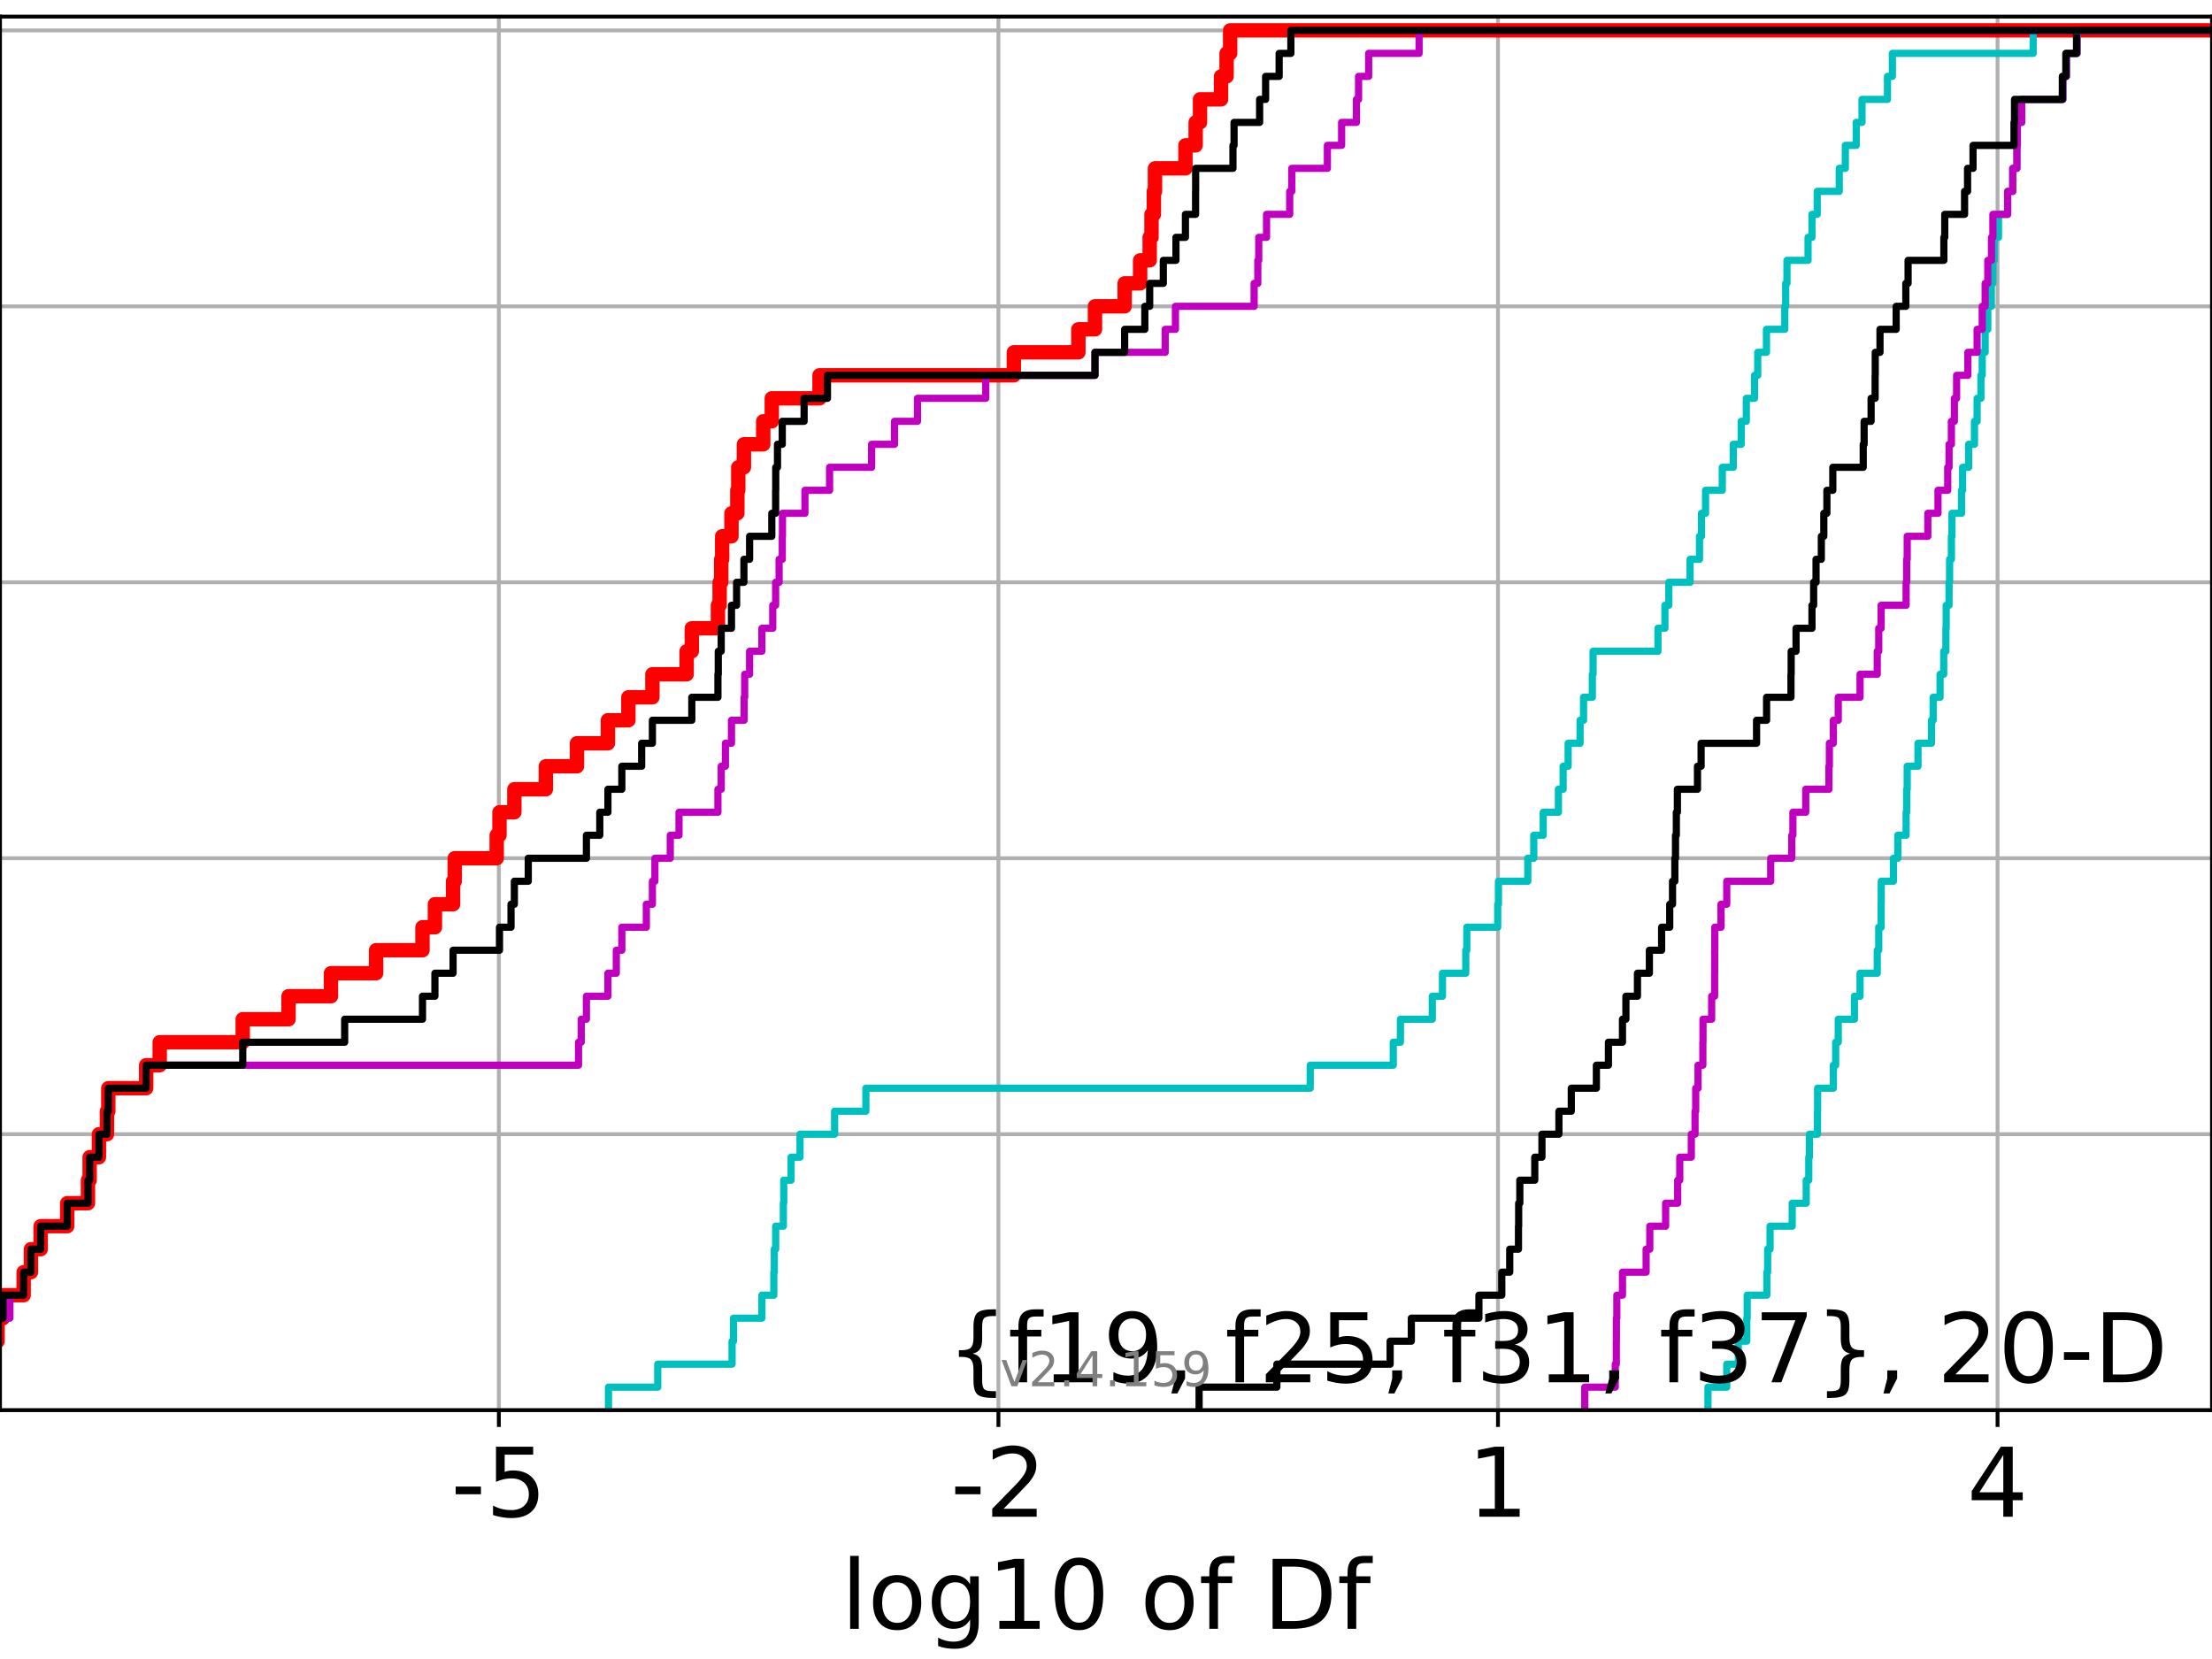 <?xml version="1.0" encoding="utf-8" standalone="no"?>
<!DOCTYPE svg PUBLIC "-//W3C//DTD SVG 1.1//EN"
  "http://www.w3.org/Graphics/SVG/1.1/DTD/svg11.dtd">
<!-- Created with matplotlib (https://matplotlib.org/) -->
<svg height="345.6pt" version="1.1" viewBox="0 0 460.8 345.6" width="460.8pt" xmlns="http://www.w3.org/2000/svg" xmlns:xlink="http://www.w3.org/1999/xlink">
 <defs>
  <style type="text/css">*{stroke-linecap:butt;stroke-linejoin:round;}</style>
 </defs>
 <g id="figure_1">
  <g id="patch_1">
   <path d="M 0 345.6 
L 460.8 345.6 
L 460.8 0 
L 0 0 
z
" style="fill:#ffffff;"/>
  </g>
  <g id="axes_1">
   <g id="patch_2">
    <path d="M 0 293.76 
L 460.8 293.76 
L 460.8 3.456 
L 0 3.456 
z
" style="fill:#ffffff;"/>
   </g>
   <g id="matplotlib.axis_1">
    <g id="xtick_1">
     <g id="line2d_1">
      <path clip-path="url(#p46a2d2ecda)" d="M 103.919 293.76 
L 103.919 3.456 
" style="fill:none;stroke:#b0b0b0;stroke-linecap:square;stroke-width:0.8;"/>
     </g>
     <g id="line2d_2">
      <defs>
       <path d="M 0 0 
L 0 3.5 
" id="m2eccb2f967" style="stroke:#000000;stroke-width:0.8;"/>
      </defs>
      <g>
       <use style="stroke:#000000;stroke-width:0.8;" x="103.919" xlink:href="#m2eccb2f967" y="293.76"/>
      </g>
     </g>
     <g id="text_1">
      <!-- -5 -->
      <g transform="translate(93.949 315.957)scale(0.2 -0.2)">
       <defs>
        <path d="M 4.891 31.391 
L 31.203 31.391 
L 31.203 23.391 
L 4.891 23.391 
z
" id="DejaVuSans-45"/>
        <path d="M 10.797 72.906 
L 49.516 72.906 
L 49.516 64.594 
L 19.828 64.594 
L 19.828 46.734 
Q 21.969 47.469 24.109 47.828 
Q 26.266 48.188 28.422 48.188 
Q 40.625 48.188 47.75 41.5 
Q 54.891 34.812 54.891 23.391 
Q 54.891 11.625 47.562 5.094 
Q 40.234 -1.422 26.906 -1.422 
Q 22.312 -1.422 17.547 -0.641 
Q 12.797 0.141 7.719 1.703 
L 7.719 11.625 
Q 12.109 9.234 16.797 8.062 
Q 21.484 6.891 26.703 6.891 
Q 35.156 6.891 40.078 11.328 
Q 45.016 15.766 45.016 23.391 
Q 45.016 31 40.078 35.438 
Q 35.156 39.891 26.703 39.891 
Q 22.75 39.891 18.812 39.016 
Q 14.891 38.141 10.797 36.281 
z
" id="DejaVuSans-53"/>
       </defs>
       <use xlink:href="#DejaVuSans-45"/>
       <use x="36.084" xlink:href="#DejaVuSans-53"/>
      </g>
     </g>
    </g>
    <g id="xtick_2">
     <g id="line2d_3">
      <path clip-path="url(#p46a2d2ecda)" d="M 207.989 293.76 
L 207.989 3.456 
" style="fill:none;stroke:#b0b0b0;stroke-linecap:square;stroke-width:0.8;"/>
     </g>
     <g id="line2d_4">
      <g>
       <use style="stroke:#000000;stroke-width:0.8;" x="207.989" xlink:href="#m2eccb2f967" y="293.76"/>
      </g>
     </g>
     <g id="text_2">
      <!-- -2 -->
      <g transform="translate(198.018 315.957)scale(0.2 -0.2)">
       <defs>
        <path d="M 19.188 8.297 
L 53.609 8.297 
L 53.609 0 
L 7.328 0 
L 7.328 8.297 
Q 12.938 14.109 22.625 23.891 
Q 32.328 33.688 34.812 36.531 
Q 39.547 41.844 41.422 45.531 
Q 43.312 49.219 43.312 52.781 
Q 43.312 58.594 39.234 62.25 
Q 35.156 65.922 28.609 65.922 
Q 23.969 65.922 18.812 64.312 
Q 13.672 62.703 7.812 59.422 
L 7.812 69.391 
Q 13.766 71.781 18.938 73 
Q 24.125 74.219 28.422 74.219 
Q 39.75 74.219 46.484 68.547 
Q 53.219 62.891 53.219 53.422 
Q 53.219 48.922 51.531 44.891 
Q 49.859 40.875 45.406 35.406 
Q 44.188 33.984 37.641 27.219 
Q 31.109 20.453 19.188 8.297 
z
" id="DejaVuSans-50"/>
       </defs>
       <use xlink:href="#DejaVuSans-45"/>
       <use x="36.084" xlink:href="#DejaVuSans-50"/>
      </g>
     </g>
    </g>
    <g id="xtick_3">
     <g id="line2d_5">
      <path clip-path="url(#p46a2d2ecda)" d="M 312.058 293.76 
L 312.058 3.456 
" style="fill:none;stroke:#b0b0b0;stroke-linecap:square;stroke-width:0.8;"/>
     </g>
     <g id="line2d_6">
      <g>
       <use style="stroke:#000000;stroke-width:0.8;" x="312.058" xlink:href="#m2eccb2f967" y="293.76"/>
      </g>
     </g>
     <g id="text_3">
      <!-- 1 -->
      <g transform="translate(305.696 315.957)scale(0.2 -0.2)">
       <defs>
        <path d="M 12.406 8.297 
L 28.516 8.297 
L 28.516 63.922 
L 10.984 60.406 
L 10.984 69.391 
L 28.422 72.906 
L 38.281 72.906 
L 38.281 8.297 
L 54.391 8.297 
L 54.391 0 
L 12.406 0 
z
" id="DejaVuSans-49"/>
       </defs>
       <use xlink:href="#DejaVuSans-49"/>
      </g>
     </g>
    </g>
    <g id="xtick_4">
     <g id="line2d_7">
      <path clip-path="url(#p46a2d2ecda)" d="M 416.127 293.76 
L 416.127 3.456 
" style="fill:none;stroke:#b0b0b0;stroke-linecap:square;stroke-width:0.8;"/>
     </g>
     <g id="line2d_8">
      <g>
       <use style="stroke:#000000;stroke-width:0.8;" x="416.127" xlink:href="#m2eccb2f967" y="293.76"/>
      </g>
     </g>
     <g id="text_4">
      <!-- 4 -->
      <g transform="translate(409.765 315.957)scale(0.2 -0.2)">
       <defs>
        <path d="M 37.797 64.312 
L 12.891 25.391 
L 37.797 25.391 
z
M 35.203 72.906 
L 47.609 72.906 
L 47.609 25.391 
L 58.016 25.391 
L 58.016 17.188 
L 47.609 17.188 
L 47.609 0 
L 37.797 0 
L 37.797 17.188 
L 4.891 17.188 
L 4.891 26.703 
z
" id="DejaVuSans-52"/>
       </defs>
       <use xlink:href="#DejaVuSans-52"/>
      </g>
     </g>
    </g>
    <g id="text_5">
     <!-- log10 of Df -->
     <g transform="translate(175.214 339.313)scale(0.2 -0.2)">
      <defs>
       <path d="M 9.422 75.984 
L 18.406 75.984 
L 18.406 0 
L 9.422 0 
z
" id="DejaVuSans-108"/>
       <path d="M 30.609 48.391 
Q 23.391 48.391 19.188 42.75 
Q 14.984 37.109 14.984 27.297 
Q 14.984 17.484 19.156 11.844 
Q 23.344 6.203 30.609 6.203 
Q 37.797 6.203 41.984 11.859 
Q 46.188 17.531 46.188 27.297 
Q 46.188 37.016 41.984 42.703 
Q 37.797 48.391 30.609 48.391 
z
M 30.609 56 
Q 42.328 56 49.016 48.375 
Q 55.719 40.766 55.719 27.297 
Q 55.719 13.875 49.016 6.219 
Q 42.328 -1.422 30.609 -1.422 
Q 18.844 -1.422 12.172 6.219 
Q 5.516 13.875 5.516 27.297 
Q 5.516 40.766 12.172 48.375 
Q 18.844 56 30.609 56 
z
" id="DejaVuSans-111"/>
       <path d="M 45.406 27.984 
Q 45.406 37.75 41.375 43.109 
Q 37.359 48.484 30.078 48.484 
Q 22.859 48.484 18.828 43.109 
Q 14.797 37.75 14.797 27.984 
Q 14.797 18.266 18.828 12.891 
Q 22.859 7.516 30.078 7.516 
Q 37.359 7.516 41.375 12.891 
Q 45.406 18.266 45.406 27.984 
z
M 54.391 6.781 
Q 54.391 -7.172 48.188 -13.984 
Q 42 -20.797 29.203 -20.797 
Q 24.469 -20.797 20.266 -20.094 
Q 16.062 -19.391 12.109 -17.922 
L 12.109 -9.188 
Q 16.062 -11.328 19.922 -12.344 
Q 23.781 -13.375 27.781 -13.375 
Q 36.625 -13.375 41.016 -8.766 
Q 45.406 -4.156 45.406 5.172 
L 45.406 9.625 
Q 42.625 4.781 38.281 2.391 
Q 33.938 0 27.875 0 
Q 17.828 0 11.672 7.656 
Q 5.516 15.328 5.516 27.984 
Q 5.516 40.672 11.672 48.328 
Q 17.828 56 27.875 56 
Q 33.938 56 38.281 53.609 
Q 42.625 51.219 45.406 46.391 
L 45.406 54.688 
L 54.391 54.688 
z
" id="DejaVuSans-103"/>
       <path d="M 31.781 66.406 
Q 24.172 66.406 20.328 58.906 
Q 16.5 51.422 16.5 36.375 
Q 16.5 21.391 20.328 13.891 
Q 24.172 6.391 31.781 6.391 
Q 39.453 6.391 43.281 13.891 
Q 47.125 21.391 47.125 36.375 
Q 47.125 51.422 43.281 58.906 
Q 39.453 66.406 31.781 66.406 
z
M 31.781 74.219 
Q 44.047 74.219 50.516 64.516 
Q 56.984 54.828 56.984 36.375 
Q 56.984 17.969 50.516 8.266 
Q 44.047 -1.422 31.781 -1.422 
Q 19.531 -1.422 13.062 8.266 
Q 6.594 17.969 6.594 36.375 
Q 6.594 54.828 13.062 64.516 
Q 19.531 74.219 31.781 74.219 
z
" id="DejaVuSans-48"/>
       <path id="DejaVuSans-32"/>
       <path d="M 37.109 75.984 
L 37.109 68.5 
L 28.516 68.5 
Q 23.688 68.5 21.797 66.547 
Q 19.922 64.594 19.922 59.516 
L 19.922 54.688 
L 34.719 54.688 
L 34.719 47.703 
L 19.922 47.703 
L 19.922 0 
L 10.891 0 
L 10.891 47.703 
L 2.297 47.703 
L 2.297 54.688 
L 10.891 54.688 
L 10.891 58.5 
Q 10.891 67.625 15.141 71.797 
Q 19.391 75.984 28.609 75.984 
z
" id="DejaVuSans-102"/>
       <path d="M 19.672 64.797 
L 19.672 8.109 
L 31.594 8.109 
Q 46.688 8.109 53.688 14.938 
Q 60.688 21.781 60.688 36.531 
Q 60.688 51.172 53.688 57.984 
Q 46.688 64.797 31.594 64.797 
z
M 9.812 72.906 
L 30.078 72.906 
Q 51.266 72.906 61.172 64.094 
Q 71.094 55.281 71.094 36.531 
Q 71.094 17.672 61.125 8.828 
Q 51.172 0 30.078 0 
L 9.812 0 
z
" id="DejaVuSans-68"/>
      </defs>
      <use xlink:href="#DejaVuSans-108"/>
      <use x="27.783" xlink:href="#DejaVuSans-111"/>
      <use x="88.965" xlink:href="#DejaVuSans-103"/>
      <use x="152.441" xlink:href="#DejaVuSans-49"/>
      <use x="216.064" xlink:href="#DejaVuSans-48"/>
      <use x="279.688" xlink:href="#DejaVuSans-32"/>
      <use x="311.475" xlink:href="#DejaVuSans-111"/>
      <use x="372.656" xlink:href="#DejaVuSans-102"/>
      <use x="407.861" xlink:href="#DejaVuSans-32"/>
      <use x="439.648" xlink:href="#DejaVuSans-68"/>
      <use x="516.65" xlink:href="#DejaVuSans-102"/>
     </g>
    </g>
   </g>
   <g id="matplotlib.axis_2">
    <g id="ytick_1">
     <g id="line2d_9">
      <path clip-path="url(#p46a2d2ecda)" d="M 0 293.76 
L 460.8 293.76 
" style="fill:none;stroke:#b0b0b0;stroke-linecap:square;stroke-width:0.8;"/>
     </g>
     <g id="line2d_10">
      <defs>
       <path d="M 0 0 
L -3.5 0 
" id="m80d2235fec" style="stroke:#000000;stroke-width:0.8;"/>
      </defs>
      <g>
       <use style="stroke:#000000;stroke-width:0.8;" x="0" xlink:href="#m80d2235fec" y="293.76"/>
      </g>
     </g>
    </g>
    <g id="ytick_2">
     <g id="line2d_11">
      <path clip-path="url(#p46a2d2ecda)" d="M 0 236.274 
L 460.8 236.274 
" style="fill:none;stroke:#b0b0b0;stroke-linecap:square;stroke-width:0.8;"/>
     </g>
     <g id="line2d_12">
      <g>
       <use style="stroke:#000000;stroke-width:0.8;" x="0" xlink:href="#m80d2235fec" y="236.274"/>
      </g>
     </g>
    </g>
    <g id="ytick_3">
     <g id="line2d_13">
      <path clip-path="url(#p46a2d2ecda)" d="M 0 178.788 
L 460.8 178.788 
" style="fill:none;stroke:#b0b0b0;stroke-linecap:square;stroke-width:0.8;"/>
     </g>
     <g id="line2d_14">
      <g>
       <use style="stroke:#000000;stroke-width:0.8;" x="0" xlink:href="#m80d2235fec" y="178.788"/>
      </g>
     </g>
    </g>
    <g id="ytick_4">
     <g id="line2d_15">
      <path clip-path="url(#p46a2d2ecda)" d="M 0 121.302 
L 460.8 121.302 
" style="fill:none;stroke:#b0b0b0;stroke-linecap:square;stroke-width:0.8;"/>
     </g>
     <g id="line2d_16">
      <g>
       <use style="stroke:#000000;stroke-width:0.8;" x="0" xlink:href="#m80d2235fec" y="121.302"/>
      </g>
     </g>
    </g>
    <g id="ytick_5">
     <g id="line2d_17">
      <path clip-path="url(#p46a2d2ecda)" d="M 0 63.816 
L 460.8 63.816 
" style="fill:none;stroke:#b0b0b0;stroke-linecap:square;stroke-width:0.8;"/>
     </g>
     <g id="line2d_18">
      <g>
       <use style="stroke:#000000;stroke-width:0.8;" x="0" xlink:href="#m80d2235fec" y="63.816"/>
      </g>
     </g>
    </g>
    <g id="ytick_6">
     <g id="line2d_19">
      <path clip-path="url(#p46a2d2ecda)" d="M 0 6.33 
L 460.8 6.33 
" style="fill:none;stroke:#b0b0b0;stroke-linecap:square;stroke-width:0.8;"/>
     </g>
     <g id="line2d_20">
      <g>
       <use style="stroke:#000000;stroke-width:0.8;" x="0" xlink:href="#m80d2235fec" y="6.33"/>
      </g>
     </g>
    </g>
   </g>
   <g id="line2d_21">
    <path clip-path="url(#p46a2d2ecda)" d="M -1 279.389 
L -0.509 279.389 
L -0.509 274.598 
L 0.618 274.598 
L 0.618 269.808 
L 4.929 269.808 
L 4.929 265.017 
L 6.447 265.017 
L 6.447 260.227 
L 8.472 260.227 
L 8.472 255.436 
L 14.001 255.436 
L 14.001 250.646 
L 18.324 250.646 
L 18.324 245.855 
L 18.674 245.855 
L 18.674 241.065 
L 20.613 241.065 
L 20.613 236.274 
L 22.282 236.274 
L 22.282 231.484 
L 22.565 231.484 
L 22.565 226.693 
L 30.444 226.693 
L 30.444 221.903 
L 33.274 221.903 
L 33.274 217.112 
L 50.567 217.112 
L 50.567 212.322 
L 60.108 212.322 
L 60.108 207.531 
L 68.947 207.531 
L 68.947 202.741 
L 78.346 202.741 
L 78.346 197.95 
L 88.013 197.95 
L 88.013 193.16 
L 90.602 193.16 
L 90.602 188.369 
L 94.383 188.369 
L 94.383 183.579 
L 94.73 183.579 
L 94.73 178.788 
L 103.471 178.788 
L 103.471 173.998 
L 104.053 173.998 
L 104.053 169.207 
L 107.151 169.207 
L 107.151 164.417 
L 113.711 164.417 
L 113.711 159.626 
L 120.196 159.626 
L 120.196 154.836 
L 126.639 154.836 
L 126.639 150.045 
L 130.905 150.045 
L 130.905 145.255 
L 135.907 145.255 
L 135.907 140.464 
L 143.038 140.464 
L 143.038 135.674 
L 144.115 135.674 
L 144.115 130.883 
L 149.558 130.883 
L 149.558 126.093 
L 149.91 126.093 
L 149.91 121.302 
L 150.242 121.302 
L 150.242 116.512 
L 150.442 116.512 
L 150.442 111.721 
L 152.38 111.721 
L 152.38 106.931 
L 153.601 106.931 
L 153.601 102.14 
L 153.796 102.14 
L 153.796 97.35 
L 154.97 97.35 
L 154.97 92.559 
L 158.997 92.559 
L 158.997 87.769 
L 160.78 87.769 
L 160.78 82.978 
L 170.724 82.978 
L 170.724 78.188 
L 211.202 78.188 
L 211.202 73.397 
L 224.646 73.397 
L 224.646 68.607 
L 228.102 68.607 
L 228.102 63.816 
L 234.285 63.816 
L 234.285 59.026 
L 237.513 59.026 
L 237.513 54.235 
L 239.499 54.235 
L 239.499 49.445 
L 239.878 49.445 
L 239.878 44.654 
L 240.372 44.654 
L 240.372 39.864 
L 240.604 39.864 
L 240.604 35.073 
L 246.947 35.073 
L 246.947 30.283 
L 249.075 30.283 
L 249.075 25.492 
L 249.986 25.492 
L 249.986 20.702 
L 254.364 20.702 
L 254.364 15.911 
L 255.523 15.911 
L 255.523 11.121 
L 256.262 11.121 
L 256.262 6.33 
L 256.262 6.33 
L 256.262 6.33 
L 460.8 6.33 
" style="fill:none;stroke:#ff0000;stroke-linecap:square;stroke-width:3;"/>
   </g>
   <g id="line2d_22">
    <path clip-path="url(#p46a2d2ecda)" d="M 355.799 293.76 
L 355.799 288.97 
L 359.715 288.97 
L 359.715 284.179 
L 362.118 284.179 
L 362.118 279.389 
L 363.891 279.389 
L 363.891 274.598 
L 363.974 274.598 
L 363.974 269.808 
L 368.063 269.808 
L 368.063 265.017 
L 368.235 265.017 
L 368.235 260.227 
L 368.737 260.227 
L 368.737 255.436 
L 373.352 255.436 
L 373.352 250.646 
L 376.269 250.646 
L 376.269 245.855 
L 376.799 245.855 
L 376.799 241.065 
L 376.936 241.065 
L 376.936 236.274 
L 378.614 236.274 
L 378.614 231.484 
L 378.641 231.484 
L 378.641 226.693 
L 381.924 226.693 
L 381.924 221.903 
L 382.405 221.903 
L 382.405 217.112 
L 382.943 217.112 
L 382.943 212.322 
L 386.308 212.322 
L 386.308 207.531 
L 387.482 207.531 
L 387.482 202.741 
L 391.065 202.741 
L 391.065 197.95 
L 391.377 197.95 
L 391.377 193.16 
L 391.874 193.16 
L 391.874 188.369 
L 391.896 188.369 
L 391.896 183.579 
L 394.436 183.579 
L 394.436 178.788 
L 395.349 178.788 
L 395.349 173.998 
L 397.079 173.998 
L 397.079 169.207 
L 397.196 169.207 
L 397.196 164.417 
L 397.307 164.417 
L 397.307 159.626 
L 399.551 159.626 
L 399.551 154.836 
L 402.362 154.836 
L 402.362 150.045 
L 402.714 150.045 
L 402.714 145.255 
L 404.15 145.255 
L 404.15 140.464 
L 404.912 140.464 
L 404.912 135.674 
L 405.367 135.674 
L 405.367 130.883 
L 405.428 130.883 
L 405.428 126.093 
L 406.024 126.093 
L 406.024 121.302 
L 406.137 121.302 
L 406.137 116.512 
L 406.51 116.512 
L 406.51 111.721 
L 406.629 111.721 
L 406.629 106.931 
L 408.621 106.931 
L 408.621 102.14 
L 408.847 102.14 
L 408.847 97.35 
L 410.105 97.35 
L 410.105 92.559 
L 411.317 92.559 
L 411.317 87.769 
L 411.87 87.769 
L 411.87 82.978 
L 412.664 82.978 
L 412.664 78.188 
L 412.933 78.188 
L 412.933 73.397 
L 413.542 73.397 
L 413.542 68.607 
L 414.093 68.607 
L 414.093 63.816 
L 414.832 63.816 
L 414.832 59.026 
L 415.155 59.026 
L 415.155 54.235 
L 415.427 54.235 
L 415.427 49.445 
L 416.323 49.445 
L 416.323 44.654 
L 418.228 44.654 
L 418.228 39.864 
L 419.288 39.864 
L 419.288 35.073 
L 420.164 35.073 
L 420.164 30.283 
L 420.252 30.283 
L 420.252 25.492 
L 421.158 25.492 
L 421.158 20.702 
L 429.743 20.702 
L 429.743 15.911 
L 430.481 15.911 
L 430.481 11.121 
L 432.702 11.121 
L 432.702 6.33 
L 432.702 6.33 
L 432.702 6.33 
L 460.8 6.33 
" style="fill:none;stroke:#00bfbf;stroke-linecap:square;stroke-width:1.5;"/>
   </g>
   <g id="line2d_23">
    <path clip-path="url(#p46a2d2ecda)" d="M 330.136 293.76 
L 330.136 288.97 
L 336.49 288.97 
L 336.49 284.179 
L 336.709 284.179 
L 336.709 279.389 
L 336.728 279.389 
L 336.728 274.598 
L 336.817 274.598 
L 336.817 269.808 
L 337.991 269.808 
L 337.991 265.017 
L 342.918 265.017 
L 342.918 260.227 
L 343.682 260.227 
L 343.682 255.436 
L 346.981 255.436 
L 346.981 250.646 
L 349.494 250.646 
L 349.494 245.855 
L 349.926 245.855 
L 349.926 241.065 
L 352.331 241.065 
L 352.331 236.274 
L 353.107 236.274 
L 353.107 231.484 
L 353.25 231.484 
L 353.25 226.693 
L 353.735 226.693 
L 353.735 221.903 
L 354.734 221.903 
L 354.734 217.112 
L 354.764 217.112 
L 354.764 212.322 
L 356.57 212.322 
L 356.57 207.531 
L 357.186 207.531 
L 357.186 202.741 
L 357.199 202.741 
L 357.199 197.95 
L 357.22 197.95 
L 357.22 193.16 
L 358.516 193.16 
L 358.516 188.369 
L 359.715 188.369 
L 359.715 183.579 
L 368.872 183.579 
L 368.872 178.788 
L 373.26 178.788 
L 373.26 173.998 
L 373.494 173.998 
L 373.494 169.207 
L 376.169 169.207 
L 376.169 164.417 
L 381.004 164.417 
L 381.004 159.626 
L 381.091 159.626 
L 381.091 154.836 
L 381.924 154.836 
L 381.924 150.045 
L 382.943 150.045 
L 382.943 145.255 
L 387.482 145.255 
L 387.482 140.464 
L 391.065 140.464 
L 391.065 135.674 
L 391.377 135.674 
L 391.377 130.883 
L 391.874 130.883 
L 391.874 126.093 
L 397.079 126.093 
L 397.079 121.302 
L 397.196 121.302 
L 397.196 116.512 
L 397.307 116.512 
L 397.307 111.721 
L 401.604 111.721 
L 401.604 106.931 
L 403.719 106.931 
L 403.719 102.14 
L 405.745 102.14 
L 405.745 97.35 
L 406.024 97.35 
L 406.024 92.559 
L 406.51 92.559 
L 406.51 87.769 
L 407.129 87.769 
L 407.129 82.978 
L 407.597 82.978 
L 407.597 78.188 
L 409.94 78.188 
L 409.94 73.397 
L 411.87 73.397 
L 411.87 68.607 
L 412.933 68.607 
L 412.933 63.816 
L 413.542 63.816 
L 413.542 59.026 
L 414.093 59.026 
L 414.093 54.235 
L 414.863 54.235 
L 414.863 49.445 
L 415.155 49.445 
L 415.155 44.654 
L 418.228 44.654 
L 418.228 39.864 
L 419.288 39.864 
L 419.288 35.073 
L 420.164 35.073 
L 420.164 30.283 
L 420.252 30.283 
L 420.252 25.492 
L 421.158 25.492 
L 421.158 20.702 
L 429.743 20.702 
L 429.743 15.911 
L 430.481 15.911 
L 430.481 11.121 
L 432.702 11.121 
L 432.702 6.33 
L 432.702 6.33 
L 432.702 6.33 
L 460.8 6.33 
" style="fill:none;stroke:#bf00bf;stroke-linecap:square;stroke-width:1.5;"/>
   </g>
   <g id="line2d_24">
    <path clip-path="url(#p46a2d2ecda)" d="M 249.794 293.76 
L 249.794 288.97 
L 265.993 288.97 
L 265.993 284.179 
L 289.592 284.179 
L 289.592 279.389 
L 294.007 279.389 
L 294.007 274.598 
L 308.084 274.598 
L 308.084 269.808 
L 312.849 269.808 
L 312.849 265.017 
L 314.503 265.017 
L 314.503 260.227 
L 316.326 260.227 
L 316.326 255.436 
L 316.366 255.436 
L 316.366 250.646 
L 316.608 250.646 
L 316.608 245.855 
L 319.722 245.855 
L 319.722 241.065 
L 321.216 241.065 
L 321.216 236.274 
L 324.751 236.274 
L 324.751 231.484 
L 327.329 231.484 
L 327.329 226.693 
L 332.555 226.693 
L 332.555 221.903 
L 335.066 221.903 
L 335.066 217.112 
L 337.991 217.112 
L 337.991 212.322 
L 338.707 212.322 
L 338.707 207.531 
L 341.112 207.531 
L 341.112 202.741 
L 343.596 202.741 
L 343.596 197.95 
L 346.146 197.95 
L 346.146 193.16 
L 347.835 193.16 
L 347.835 188.369 
L 348.417 188.369 
L 348.417 183.579 
L 348.899 183.579 
L 348.899 178.788 
L 349.039 178.788 
L 349.039 173.998 
L 349.212 173.998 
L 349.212 169.207 
L 349.432 169.207 
L 349.432 164.417 
L 353.617 164.417 
L 353.617 159.626 
L 354.373 159.626 
L 354.373 154.836 
L 365.925 154.836 
L 365.925 150.045 
L 368.013 150.045 
L 368.013 145.255 
L 373.093 145.255 
L 373.093 140.464 
L 373.133 140.464 
L 373.133 135.674 
L 374.15 135.674 
L 374.15 130.883 
L 377.47 130.883 
L 377.47 126.093 
L 377.815 126.093 
L 377.815 121.302 
L 378.315 121.302 
L 378.315 116.512 
L 379.417 116.512 
L 379.417 111.721 
L 379.933 111.721 
L 379.933 106.931 
L 380.577 106.931 
L 380.577 102.14 
L 381.807 102.14 
L 381.807 97.35 
L 388.143 97.35 
L 388.143 92.559 
L 388.331 92.559 
L 388.331 87.769 
L 389.786 87.769 
L 389.786 82.978 
L 390.624 82.978 
L 390.624 78.188 
L 390.649 78.188 
L 390.649 73.397 
L 391.637 73.397 
L 391.637 68.607 
L 395.005 68.607 
L 395.005 63.816 
L 397.017 63.816 
L 397.017 59.026 
L 397.491 59.026 
L 397.491 54.235 
L 404.943 54.235 
L 404.943 49.445 
L 405.127 49.445 
L 405.127 44.654 
L 409.257 44.654 
L 409.257 39.864 
L 409.879 39.864 
L 409.879 35.073 
L 411.02 35.073 
L 411.02 30.283 
L 419.557 30.283 
L 419.557 25.492 
L 419.664 25.492 
L 419.664 20.702 
L 429.62 20.702 
L 429.62 15.911 
L 430.352 15.911 
L 430.352 11.121 
L 432.578 11.121 
L 432.578 6.33 
L 432.578 6.33 
L 432.578 6.33 
L 460.8 6.33 
" style="fill:none;stroke:#000000;stroke-linecap:square;stroke-width:1.5;"/>
   </g>
   <g id="line2d_25">
    <path clip-path="url(#p46a2d2ecda)" d="M 126.754 293.76 
L 126.754 288.97 
L 137.02 288.97 
L 137.02 284.179 
L 152.503 284.179 
L 152.503 279.389 
L 152.809 279.389 
L 152.809 274.598 
L 158.719 274.598 
L 158.719 269.808 
L 161.203 269.808 
L 161.203 265.017 
L 161.302 265.017 
L 161.302 260.227 
L 161.586 260.227 
L 161.586 255.436 
L 163.187 255.436 
L 163.187 250.646 
L 163.268 250.646 
L 163.268 245.855 
L 164.801 245.855 
L 164.801 241.065 
L 166.659 241.065 
L 166.659 236.274 
L 173.865 236.274 
L 173.865 231.484 
L 180.38 231.484 
L 180.38 226.693 
L 272.943 226.693 
L 272.943 221.903 
L 290.243 221.903 
L 290.243 217.112 
L 291.732 217.112 
L 291.732 212.322 
L 298.372 212.322 
L 298.372 207.531 
L 300.495 207.531 
L 300.495 202.741 
L 305.347 202.741 
L 305.347 197.95 
L 305.563 197.95 
L 305.563 193.16 
L 312.002 193.16 
L 312.002 188.369 
L 312.155 188.369 
L 312.155 183.579 
L 318.269 183.579 
L 318.269 178.788 
L 319.511 178.788 
L 319.511 173.998 
L 321.48 173.998 
L 321.48 169.207 
L 324.646 169.207 
L 324.646 164.417 
L 325.629 164.417 
L 325.629 159.626 
L 326.67 159.626 
L 326.67 154.836 
L 329.158 154.836 
L 329.158 150.045 
L 329.88 150.045 
L 329.88 145.255 
L 331.712 145.255 
L 331.712 140.464 
L 331.866 140.464 
L 331.866 135.674 
L 345.383 135.674 
L 345.383 130.883 
L 346.831 130.883 
L 346.831 126.093 
L 347.647 126.093 
L 347.647 121.302 
L 352.076 121.302 
L 352.076 116.512 
L 354.037 116.512 
L 354.037 111.721 
L 354.448 111.721 
L 354.448 106.931 
L 355.3 106.931 
L 355.3 102.14 
L 358.783 102.14 
L 358.783 97.35 
L 361.067 97.35 
L 361.067 92.559 
L 362.725 92.559 
L 362.725 87.769 
L 363.788 87.769 
L 363.788 82.978 
L 365.498 82.978 
L 365.498 78.188 
L 366.169 78.188 
L 366.169 73.397 
L 367.988 73.397 
L 367.988 68.607 
L 371.801 68.607 
L 371.801 63.816 
L 371.991 63.816 
L 371.991 59.026 
L 372.257 59.026 
L 372.257 54.235 
L 376.651 54.235 
L 376.651 49.445 
L 377.467 49.445 
L 377.467 44.654 
L 378.558 44.654 
L 378.558 39.864 
L 383.149 39.864 
L 383.149 35.073 
L 384.416 35.073 
L 384.416 30.283 
L 386.685 30.283 
L 386.685 25.492 
L 387.893 25.492 
L 387.893 20.702 
L 393.194 20.702 
L 393.194 15.911 
L 394.217 15.911 
L 394.217 11.121 
L 423.545 11.121 
L 423.545 6.33 
L 423.545 6.33 
L 423.545 6.33 
L 460.8 6.33 
" style="fill:none;stroke:#00bfbf;stroke-linecap:square;stroke-width:1.5;"/>
   </g>
   <g id="line2d_26">
    <path clip-path="url(#p46a2d2ecda)" d="M -1 279.389 
L -0.509 279.389 
L -0.509 274.598 
L 2.062 274.598 
L 2.062 269.808 
L 4.929 269.808 
L 4.929 265.017 
L 6.447 265.017 
L 6.447 260.227 
L 8.472 260.227 
L 8.472 255.436 
L 14.001 255.436 
L 14.001 250.646 
L 18.324 250.646 
L 18.324 245.855 
L 18.674 245.855 
L 18.674 241.065 
L 20.613 241.065 
L 20.613 236.274 
L 22.282 236.274 
L 22.282 231.484 
L 22.565 231.484 
L 22.565 226.693 
L 30.444 226.693 
L 30.444 221.903 
L 120.515 221.903 
L 120.515 217.112 
L 121.082 217.112 
L 121.082 212.322 
L 122.16 212.322 
L 122.16 207.531 
L 126.639 207.531 
L 126.639 202.741 
L 128.387 202.741 
L 128.387 197.95 
L 129.539 197.95 
L 129.539 193.16 
L 134.646 193.16 
L 134.646 188.369 
L 135.907 188.369 
L 135.907 183.579 
L 136.429 183.579 
L 136.429 178.788 
L 139.628 178.788 
L 139.628 173.998 
L 141.45 173.998 
L 141.45 169.207 
L 149.558 169.207 
L 149.558 164.417 
L 150.242 164.417 
L 150.242 159.626 
L 151.116 159.626 
L 151.116 154.836 
L 152.38 154.836 
L 152.38 150.045 
L 155.016 150.045 
L 155.016 145.255 
L 155.134 145.255 
L 155.134 140.464 
L 156.155 140.464 
L 156.155 135.674 
L 158.713 135.674 
L 158.713 130.883 
L 160.979 130.883 
L 160.979 126.093 
L 161.579 126.093 
L 161.579 121.302 
L 162.3 121.302 
L 162.3 116.512 
L 162.965 116.512 
L 162.965 111.721 
L 163 111.721 
L 163 106.931 
L 167.683 106.931 
L 167.683 102.14 
L 172.817 102.14 
L 172.817 97.35 
L 181.568 97.35 
L 181.568 92.559 
L 186.342 92.559 
L 186.342 87.769 
L 191.127 87.769 
L 191.127 82.978 
L 205.348 82.978 
L 205.348 78.188 
L 228.102 78.188 
L 228.102 73.397 
L 242.73 73.397 
L 242.73 68.607 
L 244.865 68.607 
L 244.865 63.816 
L 261.258 63.816 
L 261.258 59.026 
L 262.027 59.026 
L 262.027 54.235 
L 262.217 54.235 
L 262.217 49.445 
L 263.846 49.445 
L 263.846 44.654 
L 268.67 44.654 
L 268.67 39.864 
L 269.101 39.864 
L 269.101 35.073 
L 276.52 35.073 
L 276.52 30.283 
L 279.485 30.283 
L 279.485 25.492 
L 282.57 25.492 
L 282.57 20.702 
L 283.016 20.702 
L 283.016 15.911 
L 285.118 15.911 
L 285.118 11.121 
L 295.621 11.121 
L 295.621 6.33 
L 295.621 6.33 
L 295.621 6.33 
L 460.8 6.33 
" style="fill:none;stroke:#bf00bf;stroke-linecap:square;stroke-width:1.5;"/>
   </g>
   <g id="line2d_27">
    <path clip-path="url(#p46a2d2ecda)" d="M -1 279.389 
L -0.509 279.389 
L -0.509 274.598 
L 0.618 274.598 
L 0.618 269.808 
L 4.929 269.808 
L 4.929 265.017 
L 6.447 265.017 
L 6.447 260.227 
L 8.472 260.227 
L 8.472 255.436 
L 14.001 255.436 
L 14.001 250.646 
L 18.324 250.646 
L 18.324 245.855 
L 18.674 245.855 
L 18.674 241.065 
L 20.613 241.065 
L 20.613 236.274 
L 22.282 236.274 
L 22.282 231.484 
L 22.565 231.484 
L 22.565 226.693 
L 30.444 226.693 
L 30.444 221.903 
L 50.567 221.903 
L 50.567 217.112 
L 71.803 217.112 
L 71.803 212.322 
L 88.013 212.322 
L 88.013 207.531 
L 90.602 207.531 
L 90.602 202.741 
L 94.383 202.741 
L 94.383 197.95 
L 104.053 197.95 
L 104.053 193.16 
L 106.454 193.16 
L 106.454 188.369 
L 107.151 188.369 
L 107.151 183.579 
L 110.047 183.579 
L 110.047 178.788 
L 122.16 178.788 
L 122.16 173.998 
L 124.946 173.998 
L 124.946 169.207 
L 126.639 169.207 
L 126.639 164.417 
L 129.539 164.417 
L 129.539 159.626 
L 133.667 159.626 
L 133.667 154.836 
L 135.907 154.836 
L 135.907 150.045 
L 144.115 150.045 
L 144.115 145.255 
L 149.558 145.255 
L 149.558 140.464 
L 149.63 140.464 
L 149.63 135.674 
L 150.242 135.674 
L 150.242 130.883 
L 152.38 130.883 
L 152.38 126.093 
L 153.448 126.093 
L 153.448 121.302 
L 154.97 121.302 
L 154.97 116.512 
L 156.155 116.512 
L 156.155 111.721 
L 160.78 111.721 
L 160.78 106.931 
L 161.579 106.931 
L 161.579 102.14 
L 161.6 102.14 
L 161.6 97.35 
L 161.967 97.35 
L 161.967 92.559 
L 162.96 92.559 
L 162.96 87.769 
L 167.51 87.769 
L 167.51 82.978 
L 172.372 82.978 
L 172.372 78.188 
L 228.102 78.188 
L 228.102 73.397 
L 234.285 73.397 
L 234.285 68.607 
L 238.489 68.607 
L 238.489 63.816 
L 239.499 63.816 
L 239.499 59.026 
L 242.341 59.026 
L 242.341 54.235 
L 244.97 54.235 
L 244.97 49.445 
L 246.947 49.445 
L 246.947 44.654 
L 249.061 44.654 
L 249.061 39.864 
L 249.075 39.864 
L 249.075 35.073 
L 256.848 35.073 
L 256.848 30.283 
L 257.078 30.283 
L 257.078 25.492 
L 262.403 25.492 
L 262.403 20.702 
L 263.65 20.702 
L 263.65 15.911 
L 266.47 15.911 
L 266.47 11.121 
L 268.911 11.121 
L 268.911 6.33 
L 268.911 6.33 
L 268.911 6.33 
L 460.8 6.33 
" style="fill:none;stroke:#000000;stroke-linecap:square;stroke-width:1.5;"/>
   </g>
   <g id="patch_3">
    <path d="M 0 293.76 
L 0 3.456 
" style="fill:none;stroke:#000000;stroke-linecap:square;stroke-linejoin:miter;stroke-width:0.8;"/>
   </g>
   <g id="patch_4">
    <path d="M 460.8 293.76 
L 460.8 3.456 
" style="fill:none;stroke:#000000;stroke-linecap:square;stroke-linejoin:miter;stroke-width:0.8;"/>
   </g>
   <g id="patch_5">
    <path d="M 0 293.76 
L 460.8 293.76 
" style="fill:none;stroke:#000000;stroke-linecap:square;stroke-linejoin:miter;stroke-width:0.8;"/>
   </g>
   <g id="patch_6">
    <path d="M 0 3.456 
L 460.8 3.456 
" style="fill:none;stroke:#000000;stroke-linecap:square;stroke-linejoin:miter;stroke-width:0.8;"/>
   </g>
   <g id="text_6">
    <!-- {f19, f25, f31, f37}, 20-D -->
    <g transform="translate(197.256 287.954)scale(0.2 -0.2)">
     <defs>
      <path d="M 51.125 -9.281 
L 51.125 -16.312 
L 48.094 -16.312 
Q 35.938 -16.312 31.812 -12.688 
Q 27.688 -9.078 27.688 1.703 
L 27.688 13.375 
Q 27.688 20.75 25.047 23.578 
Q 22.406 26.422 15.484 26.422 
L 12.5 26.422 
L 12.5 33.406 
L 15.484 33.406 
Q 22.469 33.406 25.078 36.203 
Q 27.688 39.016 27.688 46.297 
L 27.688 58.016 
Q 27.688 68.797 31.812 72.391 
Q 35.938 75.984 48.094 75.984 
L 51.125 75.984 
L 51.125 69 
L 47.797 69 
Q 40.922 69 38.812 66.844 
Q 36.719 64.703 36.719 57.812 
L 36.719 45.703 
Q 36.719 38.031 34.5 34.562 
Q 32.281 31.109 26.906 29.891 
Q 32.328 28.562 34.516 25.094 
Q 36.719 21.625 36.719 14.016 
L 36.719 1.906 
Q 36.719 -4.984 38.812 -7.125 
Q 40.922 -9.281 47.797 -9.281 
z
" id="DejaVuSans-123"/>
      <path d="M 10.984 1.516 
L 10.984 10.5 
Q 14.703 8.734 18.5 7.812 
Q 22.312 6.891 25.984 6.891 
Q 35.75 6.891 40.891 13.453 
Q 46.047 20.016 46.781 33.406 
Q 43.953 29.203 39.594 26.953 
Q 35.25 24.703 29.984 24.703 
Q 19.047 24.703 12.672 31.312 
Q 6.297 37.938 6.297 49.422 
Q 6.297 60.641 12.938 67.422 
Q 19.578 74.219 30.609 74.219 
Q 43.266 74.219 49.922 64.516 
Q 56.594 54.828 56.594 36.375 
Q 56.594 19.141 48.406 8.859 
Q 40.234 -1.422 26.422 -1.422 
Q 22.703 -1.422 18.891 -0.688 
Q 15.094 0.047 10.984 1.516 
z
M 30.609 32.422 
Q 37.25 32.422 41.125 36.953 
Q 45.016 41.5 45.016 49.422 
Q 45.016 57.281 41.125 61.844 
Q 37.25 66.406 30.609 66.406 
Q 23.969 66.406 20.094 61.844 
Q 16.219 57.281 16.219 49.422 
Q 16.219 41.5 20.094 36.953 
Q 23.969 32.422 30.609 32.422 
z
" id="DejaVuSans-57"/>
      <path d="M 11.719 12.406 
L 22.016 12.406 
L 22.016 4 
L 14.016 -11.625 
L 7.719 -11.625 
L 11.719 4 
z
" id="DejaVuSans-44"/>
      <path d="M 40.578 39.312 
Q 47.656 37.797 51.625 33 
Q 55.609 28.219 55.609 21.188 
Q 55.609 10.406 48.188 4.484 
Q 40.766 -1.422 27.094 -1.422 
Q 22.516 -1.422 17.656 -0.516 
Q 12.797 0.391 7.625 2.203 
L 7.625 11.719 
Q 11.719 9.328 16.594 8.109 
Q 21.484 6.891 26.812 6.891 
Q 36.078 6.891 40.938 10.547 
Q 45.797 14.203 45.797 21.188 
Q 45.797 27.641 41.281 31.266 
Q 36.766 34.906 28.719 34.906 
L 20.219 34.906 
L 20.219 43.016 
L 29.109 43.016 
Q 36.375 43.016 40.234 45.922 
Q 44.094 48.828 44.094 54.297 
Q 44.094 59.906 40.109 62.906 
Q 36.141 65.922 28.719 65.922 
Q 24.656 65.922 20.016 65.031 
Q 15.375 64.156 9.812 62.312 
L 9.812 71.094 
Q 15.438 72.656 20.344 73.438 
Q 25.25 74.219 29.594 74.219 
Q 40.828 74.219 47.359 69.109 
Q 53.906 64.016 53.906 55.328 
Q 53.906 49.266 50.438 45.094 
Q 46.969 40.922 40.578 39.312 
z
" id="DejaVuSans-51"/>
      <path d="M 8.203 72.906 
L 55.078 72.906 
L 55.078 68.703 
L 28.609 0 
L 18.312 0 
L 43.219 64.594 
L 8.203 64.594 
z
" id="DejaVuSans-55"/>
      <path d="M 12.5 -9.281 
L 15.922 -9.281 
Q 22.75 -9.281 24.828 -7.172 
Q 26.906 -5.078 26.906 1.906 
L 26.906 14.016 
Q 26.906 21.625 29.094 25.094 
Q 31.297 28.562 36.719 29.891 
Q 31.297 31.109 29.094 34.562 
Q 26.906 38.031 26.906 45.703 
L 26.906 57.812 
Q 26.906 64.75 24.828 66.875 
Q 22.75 69 15.922 69 
L 12.5 69 
L 12.5 75.984 
L 15.578 75.984 
Q 27.734 75.984 31.812 72.391 
Q 35.891 68.797 35.891 58.016 
L 35.891 46.297 
Q 35.891 39.016 38.516 36.203 
Q 41.156 33.406 48.094 33.406 
L 51.125 33.406 
L 51.125 26.422 
L 48.094 26.422 
Q 41.156 26.422 38.516 23.578 
Q 35.891 20.75 35.891 13.375 
L 35.891 1.703 
Q 35.891 -9.078 31.812 -12.688 
Q 27.734 -16.312 15.578 -16.312 
L 12.5 -16.312 
z
" id="DejaVuSans-125"/>
     </defs>
     <use xlink:href="#DejaVuSans-123"/>
     <use x="63.623" xlink:href="#DejaVuSans-102"/>
     <use x="98.828" xlink:href="#DejaVuSans-49"/>
     <use x="162.451" xlink:href="#DejaVuSans-57"/>
     <use x="226.074" xlink:href="#DejaVuSans-44"/>
     <use x="257.861" xlink:href="#DejaVuSans-32"/>
     <use x="289.648" xlink:href="#DejaVuSans-102"/>
     <use x="324.854" xlink:href="#DejaVuSans-50"/>
     <use x="388.477" xlink:href="#DejaVuSans-53"/>
     <use x="452.1" xlink:href="#DejaVuSans-44"/>
     <use x="483.887" xlink:href="#DejaVuSans-32"/>
     <use x="515.674" xlink:href="#DejaVuSans-102"/>
     <use x="550.879" xlink:href="#DejaVuSans-51"/>
     <use x="614.502" xlink:href="#DejaVuSans-49"/>
     <use x="678.125" xlink:href="#DejaVuSans-44"/>
     <use x="709.912" xlink:href="#DejaVuSans-32"/>
     <use x="741.699" xlink:href="#DejaVuSans-102"/>
     <use x="776.904" xlink:href="#DejaVuSans-51"/>
     <use x="840.527" xlink:href="#DejaVuSans-55"/>
     <use x="904.15" xlink:href="#DejaVuSans-125"/>
     <use x="967.773" xlink:href="#DejaVuSans-44"/>
     <use x="999.561" xlink:href="#DejaVuSans-32"/>
     <use x="1031.348" xlink:href="#DejaVuSans-50"/>
     <use x="1094.971" xlink:href="#DejaVuSans-48"/>
     <use x="1158.594" xlink:href="#DejaVuSans-45"/>
     <use x="1194.678" xlink:href="#DejaVuSans-68"/>
    </g>
   </g>
   <g id="text_7">
    <!-- v2.4.159 -->
    <g style="fill:#808080;" transform="translate(208.356 288.777)scale(0.1 -0.1)">
     <defs>
      <path d="M 2.984 54.688 
L 12.5 54.688 
L 29.594 8.797 
L 46.688 54.688 
L 56.203 54.688 
L 35.688 0 
L 23.484 0 
z
" id="DejaVuSans-118"/>
      <path d="M 10.688 12.406 
L 21 12.406 
L 21 0 
L 10.688 0 
z
" id="DejaVuSans-46"/>
     </defs>
     <use xlink:href="#DejaVuSans-118"/>
     <use x="59.18" xlink:href="#DejaVuSans-50"/>
     <use x="122.803" xlink:href="#DejaVuSans-46"/>
     <use x="154.59" xlink:href="#DejaVuSans-52"/>
     <use x="218.213" xlink:href="#DejaVuSans-46"/>
     <use x="250" xlink:href="#DejaVuSans-49"/>
     <use x="313.623" xlink:href="#DejaVuSans-53"/>
     <use x="377.246" xlink:href="#DejaVuSans-57"/>
    </g>
   </g>
  </g>
 </g>
 <defs>
  <clipPath id="p46a2d2ecda">
   <rect height="290.304" width="460.8" x="0" y="3.456"/>
  </clipPath>
 </defs>
</svg>
